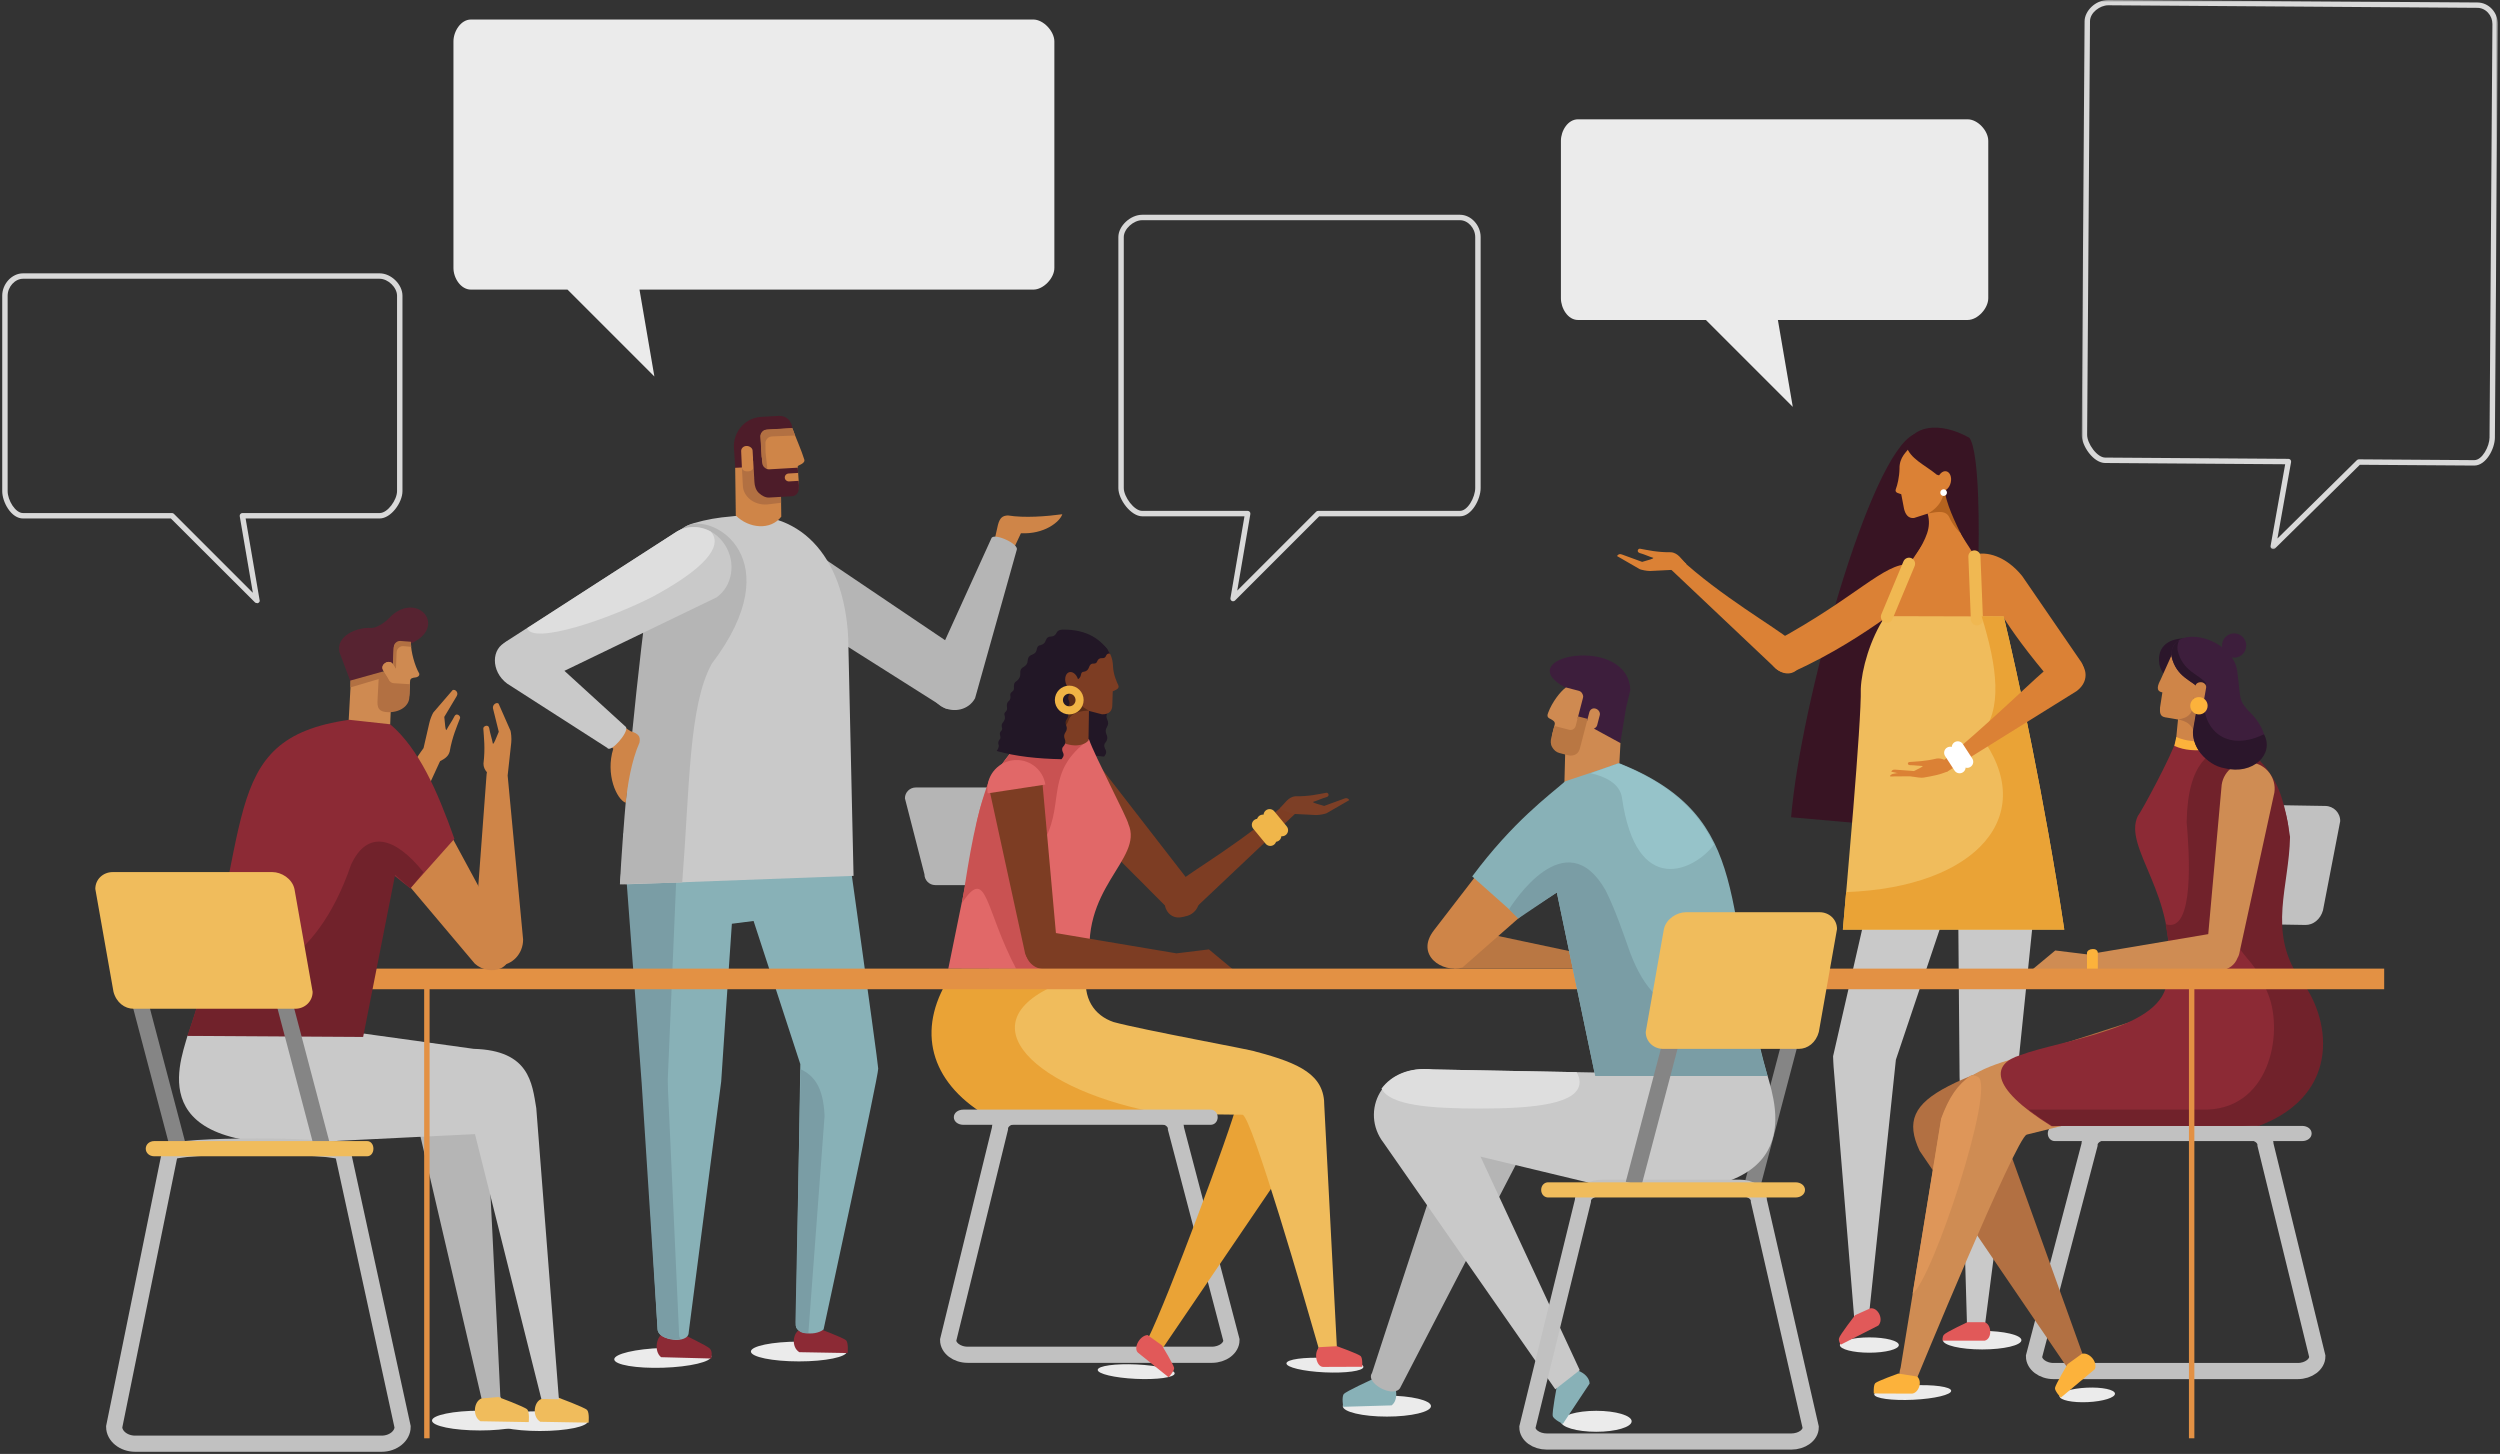 <?xml version="1.0" encoding="UTF-8"?>
<svg width="619px" height="360px" viewBox="0 0 619 360" version="1.1" xmlns="http://www.w3.org/2000/svg" xmlns:xlink="http://www.w3.org/1999/xlink">
    <rect x="0" y="0" width="619" height="360" fill="#333333" stroke="none"/>
    <!-- Generator: sketchtool 64 (101010) - https://sketch.com -->
    <title>E4DBCC4F-4378-4B27-95E0-5EF95D08EB48</title>
    <desc>Created with sketchtool.</desc>
    <defs>
        <polygon id="path-1" points="0.037 8.05701425e-05 103.07 8.05701425e-05 103.07 135.969 0.037 135.969"></polygon>
    </defs>
    <g id="Homepage" stroke="none" stroke-width="1" fill="none" fill-rule="evenodd">
        <g transform="translate(-667, -4209)" id="Group-256">
            <g transform="translate(667.55, 4209)">
                <path d="M481.169,205.739 L477.378,109.877 L473.397,107.511 C462.36,112.583 445.221,174.452 442.926,202.353 L481.169,205.739 Z" id="Fill-1" fill="#381423"></path>
                <path d="M499.952,331.825 C499.952,333.094 495.6,334.124 490.231,334.124 C484.862,334.124 480.511,333.094 480.511,331.825 C480.511,330.555 484.862,329.526 490.231,329.526 C495.6,329.526 499.952,330.555 499.952,331.825" id="Fill-3" fill="#EBEBEB"></path>
                <path d="M469.604,333.033 C469.604,334.08 466.334,334.929 462.3,334.929 C458.267,334.929 454.997,334.08 454.997,333.033 C454.997,331.987 458.267,331.138 462.3,331.138 C466.334,331.138 469.604,331.987 469.604,333.033" id="Fill-5" fill="#EBEBEB"></path>
                <path d="M470.199,122.37 C469.726,122.138 468.516,122.098 468.847,121.129 C469.237,120.164 469.728,118.134 469.769,116.075 C469.674,113.112 471.777,111.683 471.973,111.131 C478.772,110.412 481.945,115.691 484.098,121.872 C483.951,125.606 484.201,129.698 485.854,134.019 C480.922,137.275 474.567,139.613 473.706,137.782 C476.401,133.143 477.698,130.715 476.743,127.17 L473.362,128.255 C471.888,128.428 471.19,127.248 470.898,126.015 L470.199,122.37 Z" id="Fill-7" fill="#DB8135"></path>
                <path d="M484.098,121.872 C484.063,121.792 484.027,121.714 483.991,121.635 C483.117,120.928 481.851,120.663 480.763,120.401 C481.239,125.057 476.743,127.17 476.743,127.17 C478.217,126.962 480.998,126.04 482.019,127.929 C482.834,129.873 484.673,131.952 484.756,131.866 C483.437,127.784 483.959,125.408 484.098,121.872" id="Fill-9" fill="#B5631F"></path>
                <path d="M478.994,117.529 C481.189,118.093 480.732,118.73 480.973,120.974 C481.01,124.27 483.764,129.675 485.094,132.514 C485.543,133.088 488.107,137.888 489.275,139.158 C489.474,132.948 489.695,112.067 487.075,108.397 C479.263,104.044 472.761,105.725 471.443,110.393 C472.348,113.582 475.994,115.069 478.994,117.529" id="Fill-11" fill="#381423"></path>
                <path d="M514.464,163.485 L500.132,142.609 C496.136,137.68 491.264,136.391 488.191,137.365 C487.017,135.391 485.188,132.801 484.756,131.867 L477.351,132.207 C475.729,134.472 473.958,137.042 472.179,139.711 C465.896,139.449 459.022,147.919 439.197,158.678 C435.199,161.78 438.893,167.986 443.477,166.31 C453.296,161.915 461.261,156.538 465.975,153.242 C464.31,152.912 478.789,159.119 495.425,152.734 C497.433,155.94 501.111,161.26 508.462,169.853 C512.503,172.59 517.59,167.465 514.464,163.485" id="Fill-13" fill="#DB8135"></path>
                <path d="M481.361,116.699 C482.271,116.906 482.76,118.151 482.45,119.482 C482.142,120.813 481.155,121.725 480.245,121.519 C479.335,121.313 478.848,120.067 479.156,118.736 C479.464,117.405 480.452,116.493 481.361,116.699" id="Fill-15" fill="#DB8135"></path>
                <path d="M479.869,122.064 C479.92,122.518 480.33,122.844 480.783,122.792 C481.238,122.739 481.563,122.328 481.511,121.874 C481.46,121.419 481.05,121.093 480.597,121.146 C480.143,121.198 479.817,121.609 479.869,122.064" id="Fill-17" fill="#FFFFFF"></path>
                <path d="M481.869,223.716 L461.979,223.716 L453.32,261.535 C453.297,262.088 453.446,263.809 453.454,264.184 L458.587,326.77 C458.753,329.873 462.487,327.664 462.321,324.564 L468.87,262.394 L481.869,223.716 Z" id="Fill-19" fill="#C9C9C9"></path>
                <path d="M503.265,223.716 L484.286,223.716 L484.643,266.71 C484.619,267.263 484.768,268.984 484.776,269.358 L486.474,327.916 C486.64,331.019 491.159,330.678 490.993,327.577 L498.789,267.224 L503.265,223.716 Z" id="Fill-21" fill="#C9C9C9"></path>
                <path d="M464.535,328.198 C465.972,326.61 464.347,323.6 462.523,323.957 L458.772,325.638 C458.772,325.638 454.913,330.613 454.792,331.362 C454.626,331.986 455.07,332.73 455.239,332.93 L464.535,328.198 Z" id="Fill-23" fill="#E15959"></path>
                <path d="M490.886,331.949 C492.886,331.412 492.512,327.652 490.724,327.383 L486.569,327.383 C486.569,327.383 481.216,329.872 480.767,330.484 C480.337,330.965 480.394,331.949 480.454,331.949 L490.886,331.949 Z" id="Fill-25" fill="#E15959"></path>
                <path d="M510.565,230.162 C505.744,198.192 498.933,166.554 495.566,152.636 L466.255,152.557 C462.476,158.189 460.383,165.74 460.18,170.549 C460.408,178.545 456.459,222.026 455.742,230.162 L510.565,230.162 Z" id="Fill-27" fill="#F0BC5C"></path>
                <line x1="472.129" y1="139.582" x2="466.648" y2="152.708" id="Stroke-29" stroke="#F0B852" stroke-width="3" stroke-linecap="round"></line>
                <line x1="488.315" y1="137.775" x2="488.933" y2="153.352" id="Stroke-31" stroke="#F0B852" stroke-width="3" stroke-linecap="round"></line>
                <path d="M495.566,152.636 L490.105,152.621 C493.922,164.956 495.465,175.84 489.747,182.089 C504.544,201.741 489.027,219.69 456.547,220.884 C456.179,225.188 455.888,228.507 455.742,230.162 L510.565,230.162 C505.744,198.192 498.933,166.554 495.566,152.636" id="Fill-33" fill="#EAA336"></path>
                <path d="M479.401,189.29 C490.662,180.574 504.156,166.872 508.289,163.911 C513.668,159.878 518.981,167.186 513.586,171.136 L482.043,190.772 C480.684,191.692 478.047,190.243 479.401,189.29" id="Fill-35" fill="#DB8135"></path>
                <path d="M467.486,192.252 C467.292,192.091 467.673,191.749 468.099,191.617 C469.159,191.334 470.697,191.369 471.936,190.995 C471.936,190.995 473.883,192.069 473.138,192.209 C473.138,192.209 467.455,192.249 467.486,192.252" id="Fill-37" fill="#DB8135"></path>
                <path d="M480.847,188.123 C480.283,187.867 479.678,187.711 478.961,187.82 C476.021,188.515 473.967,188.537 472.252,188.669 C471.775,188.687 471.582,189.422 472.396,189.455 C473.434,189.459 474.488,189.636 475.513,189.665 C475.526,189.877 474.676,190.217 473.356,190.913 L468.708,190.563 C468.234,190.494 467.851,190.702 467.732,191.073 L473.249,192.332 C473.609,192.364 475.027,192.694 475.881,192.508 C477.829,192.174 479.763,191.808 481.523,191.066 C481.988,191.157 482.773,188.977 480.847,188.123" id="Fill-39" fill="#DB8135"></path>
                <line x1="482.317" y1="186.386" x2="484.644" y2="189.967" id="Stroke-41" stroke="#FFFFFF" stroke-width="3" stroke-linecap="round"></line>
                <line x1="484.197" y1="185.043" x2="486.524" y2="188.624" id="Stroke-43" stroke="#FFFFFF" stroke-width="3" stroke-linecap="round"></line>
                <path d="M268.896,216.465 C268.896,217.948 267.693,219.151 266.21,219.151 L231.028,219.151 C229.544,219.151 228.342,217.948 228.342,216.465 L223.508,197.665 C223.508,196.182 224.71,194.98 226.193,194.98 L261.376,194.98 C262.859,194.98 264.061,196.182 264.061,197.665 L268.896,216.465 Z" id="Fill-45" fill="#B5B5B5"></path>
                <path d="M271.242,339.168 C271.177,340.153 275.39,341.155 280.651,341.405 C285.914,341.657 290.232,341.062 290.297,340.077 C290.362,339.093 286.149,338.092 280.887,337.841 C275.625,337.59 271.307,338.184 271.242,339.168" id="Fill-47" fill="#EBEBEB"></path>
                <path d="M234.209,331.816 C234.209,333.772 236.379,335.44 239.054,335.44 L299.518,335.44 C302.194,335.44 304.363,333.772 304.363,331.816 L290.616,279.448 C290.616,277.492 288.447,276.087 285.772,276.087 L251.884,276.087 C249.209,276.087 247.04,277.492 247.04,279.448 L234.209,331.816 Z" id="Stroke-49" stroke="#C1C1C1" stroke-width="4"></path>
                <path d="M305.854,272.867 C304.069,280.071 288.527,321.789 283.68,331.461 C282.771,331.123 285.382,334.809 287.14,334.098 L321.143,284.075 L305.854,272.867 Z" id="Fill-51" fill="#EAA336"></path>
                <path d="M295.454,220.281 C296.877,221.919 296.655,224.441 294.959,225.915 C293.263,227.388 290.735,227.256 289.312,225.618 L260.725,196.954 C258.353,194.225 258.659,190.075 261.407,187.688 C264.156,185.299 268.307,185.575 270.678,188.304 L295.454,220.281 Z" id="Fill-53" fill="#7D3D23"></path>
                <path d="M317.973,337.557 C317.908,338.541 322.121,339.543 327.382,339.794 C332.645,340.045 336.963,339.451 337.028,338.466 C337.093,337.482 332.88,336.48 327.618,336.23 C322.356,335.979 318.037,336.573 317.973,337.557" id="Fill-55" fill="#EBEBEB"></path>
                <path d="M330.479,333.906 L327.344,273.796 C327.42,266.177 321.343,263.275 310.353,260.382 C309.622,259.966 282.53,255.061 275.184,253.063 C270.329,251.423 267.455,247.082 268.504,240.905 L235.535,240.905 C226.684,253.796 229.324,266.679 242.406,275.273 L307.09,276.003 C309.371,276.346 322.76,322.651 325.961,333.83 C325.019,334.084 329.607,335.46 330.479,333.906" id="Fill-57" fill="#F0BC5C"></path>
                <path d="M264.904,184.731 C264.904,177.95 269.048,172.434 274.204,172.278 C274.186,172.488 274.104,172.715 273.919,172.966 C273.564,173.441 273.583,174.017 273.822,174.657 C274.117,175.205 274.103,175.804 273.722,176.457 C273.345,176.985 273.297,177.564 273.62,178.2 C273.902,178.794 273.923,179.415 273.501,180.071 C273.149,180.638 273.146,181.196 273.38,181.75 C273.698,182.409 273.76,183.087 273.207,183.795 C272.777,184.222 272.767,184.752 273.054,185.356 C273.656,186.341 273.171,186.799 272.829,187.337 L265.005,186.544 C264.939,185.953 264.904,185.348 264.904,184.731" id="Fill-59" fill="#221726"></path>
                <path d="M269.701,239.945 C266.171,219.93 282.727,212.877 278.833,204.021 C278.657,202.675 270.421,187.024 269.099,183.095 L253.38,181.9 C245.795,190.837 241.838,195.822 240.502,209.115 L234.246,239.859 L269.701,239.945 Z" id="Fill-61" fill="#E16868"></path>
                <path d="M258.362,240.099 L251.17,240.099 C243.135,224.991 243.958,214.205 237.652,223.538 C239.558,211.405 241.018,201.964 244.456,192.921 L258.391,239.472" id="Fill-63" fill="#C95252"></path>
                <path d="M304.831,240.099 L298.777,235.071 L290.746,236.052 L258.312,230.588 C255.749,230.418 253.531,232.374 253.36,234.956 C253.188,237.538 255.128,239.769 257.692,239.939 L290.665,240.231 C290.849,240.243 291.016,240.194 291.166,240.099 L304.831,240.099 Z" id="Fill-65" fill="#7D3D23"></path>
                <path d="M258.287,207.602 C263.026,198.388 258.2,191.094 269.099,183.095 L252.692,182.536 L246.202,190.951 L258.287,207.602 Z" id="Fill-67" fill="#C95252"></path>
                <path d="M261.195,234.329 C261.511,236.476 259.964,238.48 257.742,238.807 C255.519,239.133 253.461,237.658 253.146,235.512 L244.525,195.957 C243.999,192.38 246.494,189.051 250.096,188.522 C253.699,187.992 257.046,190.462 257.572,194.039 L261.195,234.329 Z" id="Fill-69" fill="#7D3D23"></path>
                <path d="M250.099,188.26 C246.151,188.839 243.418,192.487 243.995,196.407 L244,196.43 L258.28,194.258 C257.682,190.365 254.03,187.682 250.099,188.26" id="Fill-71" fill="#E16868"></path>
                <path d="M246.23,185.931 L259.098,187.527 L274.26,161.824 C272.304,158.378 268.582,155.775 262.501,155.892 C261.781,155.931 261.281,156.168 261.067,156.661 C260.809,157.144 260.489,157.589 259.615,157.607 C259.001,157.618 258.587,157.933 258.382,158.565 C258.206,159.177 257.763,159.565 257.079,159.75 C256.429,159.819 256.271,160.242 256.164,160.706 C256.084,161.407 255.685,161.864 254.997,162.1 C254.07,162.437 253.951,163.006 253.903,163.608 C253.877,164.232 253.574,164.734 252.962,165.095 C252.153,165.502 252.032,166.073 252.072,166.69 C252.118,167.569 251.759,168.211 251.103,168.682 C250.595,168.939 250.46,169.464 250.49,170.108 C250.572,170.627 250.447,171.034 250.03,171.281 C249.741,171.489 249.499,171.747 249.624,172.397 C249.687,172.857 249.582,173.258 249.228,173.572 C248.68,174.013 248.732,174.536 248.767,175.063 C248.856,175.52 248.787,175.929 248.431,176.249 C248.153,176.482 248.032,176.771 248.19,177.155 C248.423,178.021 248.088,178.46 247.762,178.909 C247.506,179.199 247.392,179.563 247.509,180.047 C247.674,180.48 247.557,180.78 247.306,181.018 C246.975,181.307 246.96,181.705 247.086,182.15 C247.189,182.551 247.217,182.924 246.901,183.166 C246.627,183.521 246.539,183.928 246.693,184.399 C246.929,184.882 246.448,185.641 246.23,185.931" id="Fill-73" fill="#221726"></path>
                <path d="M274.967,171.177 C275.399,170.934 276.725,170.605 276.365,169.714 C275.948,168.828 275.19,167.178 275.046,165.248 C274.982,162.464 274.047,161.586 273.835,161.078 C267.418,160.753 263.602,165.516 261.902,171.427 C262.231,174.922 262.655,178.966 260.725,182.861 C264.784,185.528 267.995,184.563 268.96,183.323 L269.075,176.017 L272.304,176.862 C274.222,176.916 274.859,175.865 274.854,174.61 L274.967,171.177 Z" id="Fill-75" fill="#7D3D23"></path>
                <path d="M261.943,171.353 C261.971,171.277 262.002,171.201 262.03,171.125 C262.814,170.417 263.989,170.103 264.996,169.802 C264.789,174.195 269.117,175.944 269.117,175.944 C267.604,175.959 264.794,176.312 264.11,178.147 C263.528,180.061 261.139,182.256 261.052,182.168 C262.651,178.467 262.255,174.664 261.943,171.353" id="Fill-77" fill="#592B17"></path>
                <path d="M274.26,161.824 C273.73,161.742 273.468,162.012 273.294,162.386 C273.165,162.783 272.862,162.983 272.353,162.959 C271.692,162.909 271.313,163.231 271.104,163.77 C270.996,164.061 270.803,164.284 270.339,164.303 C269.516,164.251 269.252,164.72 269.08,165.26 C268.861,165.79 268.54,166.214 267.85,166.316 C267.409,166.312 267.171,166.563 267.105,167.03 C266.967,167.906 266.381,168.222 265.756,168.498 C265.4,168.916 265.054,169.35 264.709,169.803 C264.583,170.386 264.47,171.034 264.364,171.738 C263.974,172.257 263.767,172.833 264.124,173.512 C264.302,173.902 264.388,174.321 263.968,174.833 C263.619,175.252 263.609,175.781 263.797,176.381 C264.043,176.901 264.001,177.45 263.619,178.032 C263.248,178.497 263.176,179.027 263.443,179.628 C263.674,180.188 263.663,180.76 263.244,181.341 C262.894,181.844 262.864,182.357 263.052,182.878 C263.313,183.5 263.338,184.126 262.796,184.748 C262.379,185.119 262.345,185.606 262.58,186.176 C263.087,187.112 262.618,187.507 262.279,187.984 C256.36,187.864 250.898,187.291 246.23,185.931 C261.286,175.847 259.578,163.816 269.675,158.326 C271.785,158.814 273.377,159.906 274.26,161.824" id="Fill-79" fill="#221726"></path>
                <path d="M264.202,166.432 C263.358,166.672 262.965,167.866 263.323,169.099 C263.681,170.332 264.655,171.137 265.497,170.896 C266.341,170.656 266.734,169.462 266.376,168.229 C266.019,166.997 265.045,166.192 264.202,166.432" id="Fill-81" fill="#7D3D23"></path>
                <path d="M261.629,173.325 C261.629,174.741 262.776,175.889 264.193,175.889 C265.609,175.889 266.757,174.741 266.757,173.325 C266.757,171.909 265.609,170.76 264.193,170.76 C262.776,170.76 261.629,171.909 261.629,173.325 Z" id="Stroke-83" stroke="#F0B445" stroke-width="2"></path>
                <path d="M288.799,341.01 L281.231,334.936 C279.997,333.873 281.543,330.731 283.581,330.548 L287.14,333.112 C287.14,333.112 290.097,337.982 290.167,338.722 C290.236,339.463 288.799,341.01 288.799,341.01" id="Fill-85" fill="#E15959"></path>
                <path d="M262.808,243.104 C258.445,242.125 254.312,241.391 250.473,240.905 L235.82,240.905 C235.604,240.905 235.392,240.979 235.18,241.024 C226.435,253.873 229.099,266.702 242.137,275.268 L287.513,275.786 C256.154,270.381 236.929,252.92 262.808,243.104" id="Fill-87" fill="#EAA336"></path>
                <path d="M300.947,276.624 C300.947,277.723 300.168,278.504 299.206,278.504 L237.983,278.504 C236.678,278.504 235.619,277.723 235.619,276.624 C235.619,275.525 236.678,274.744 237.983,274.744 L299.206,274.744 C300.168,274.744 300.947,275.525 300.947,276.624" id="Fill-89" fill="#C1C1C1"></path>
                <path d="M336.737,338.413 L327.032,338.45 C325.405,338.4 324.63,334.984 326.1,333.56 L330.479,333.316 C330.479,333.316 335.841,335.242 336.361,335.774 C336.882,336.307 336.737,338.413 336.737,338.413" id="Fill-91" fill="#E15959"></path>
                <path d="M175.57,335.825 C175.612,337.177 170.267,338.441 163.631,338.65 C156.994,338.859 151.58,337.933 151.538,336.581 C151.495,335.231 156.84,333.967 163.477,333.758 C170.113,333.549 175.527,334.474 175.57,335.825" id="Fill-93" fill="#EBEBEB"></path>
                <path d="M209.155,334.634 C209.155,335.987 203.831,337.083 197.264,337.083 C190.696,337.083 185.372,335.987 185.372,334.634 C185.372,333.283 190.696,332.188 197.264,332.188 C203.831,332.188 209.155,333.283 209.155,334.634" id="Fill-95" fill="#EBEBEB"></path>
                <path d="M249.884,137.026 L252.233,132.028 C257.994,132.329 261.844,129.238 262.479,127.326 C258.539,127.86 253.105,128.29 249.003,127.623 C247.674,127.691 247.029,128.193 246.551,129.914 L244.93,137.114 L249.884,137.026 Z" id="Fill-97" fill="#CF8548"></path>
                <path d="M209.325,335.013 L197.365,334.8 C195.296,333.534 195.72,329.887 197.63,329.156 L201.78,328.796 C201.78,328.796 208.324,331.226 208.948,331.872 C209.573,332.517 209.325,335.013 209.325,335.013" id="Fill-99" fill="#8C2A35"></path>
                <path d="M175.562,336.37 L163.141,336.041 C161.235,334.542 161.98,330.537 163.964,330.036 L168.125,330.165 C168.125,330.165 174.69,333.237 175.232,333.953 C175.934,334.706 175.57,335.85 175.562,336.37" id="Fill-101" fill="#8C2A35"></path>
                <path d="M162.258,329.032 L158.693,268.372 C158.634,265.892 159.996,274.402 154.352,208.131 C154.201,200.331 203.812,180.925 206.384,188.291 C206.384,188.291 217.004,263.998 216.896,264.593 C217.02,266.076 203.365,329.174 203.365,329.174 C201.092,331.021 195.813,330.162 196.561,327.741 L197.607,263.48 L186.035,228.031 L180.66,228.721 C180.66,228.721 178.007,267.394 178.017,267.805 L169.973,329.89 C169.996,332.898 162.282,332.042 162.258,329.032" id="Fill-103" fill="#88B1B7"></path>
                <path d="M162.258,329.032 L158.332,268.265 C158.321,267.78 153.706,206.379 153.706,206.379 C154.531,206.516 163.281,204.814 167.44,204.697 L164.789,267.295 C164.798,267.7 164.834,269.429 164.846,269.914 L167.604,330.574 C167.607,330.917 167.729,331.226 167.936,331.506 C165.308,331.947 162.274,331.01 162.258,329.032" id="Fill-105" fill="#7A9DA5"></path>
                <path d="M203.614,276.317 C203.305,268.922 200.869,266.291 197.683,264.725 L196.402,327.426 C196.315,329.128 197.761,330.414 199.605,330.069 L203.614,276.317 Z" id="Fill-107" fill="#7A9DA5"></path>
                <path d="M241.207,171.149 C240.034,174.516 235.963,176.136 233.433,175.35 L200.228,154.338 C192.28,152.885 186.453,133.492 198.658,135.038 L237.742,161.409 C240.271,162.194 242.376,167.782 241.207,171.149" id="Fill-109" fill="#B5B5B5"></path>
                <path d="M210.789,216.864 L154.551,218.958 C154.017,218.95 153.483,218.942 152.943,218.929 C155.664,191.444 160.553,144.534 160.793,142.547 C162.001,135.761 167.378,130.492 171.368,129.495 C174.316,128.636 177.34,128.118 180.426,127.878 C197.14,125.594 208.435,137.211 209.468,157.969 L210.789,216.864 Z" id="Fill-111" fill="#C9C9C9"></path>
                <path d="M160.733,142.129 C161.713,135.687 165.369,132.678 169.354,130.258 C176.033,126.77 195.359,138.415 175.689,164.337 C169.954,174.726 170.236,194.856 168.366,218.496 C168.366,218.496 153.484,218.943 152.943,218.93 C154.322,191.791 159.868,144.442 160.733,142.129" id="Fill-113" fill="#B5B5B5"></path>
                <path d="M181.534,116.441 L181.166,110.862 C181.057,108.992 181.691,107.12 183.002,105.612 C184.313,104.104 186.144,103.324 187.971,103.218 L192.222,102.97 C193.049,102.922 193.889,103.147 194.555,103.741 C195.223,104.334 195.578,105.218 195.625,106.046 C195.625,106.046 187.614,116.707 181.534,116.441" id="Fill-115" fill="#4D1C29"></path>
                <path d="M198.508,113.545 C197.995,111.766 196.485,108.398 195.653,106.046 L189.493,106.405 C189.042,106.43 188.574,106.563 188.248,106.926 C187.926,107.29 187.75,107.685 187.777,108.136 L188.118,114.003 L185.935,114.037 L185.792,111.557 C185.751,110.865 184.934,110.382 184.24,110.423 L184.21,110.424 C183.516,110.465 182.924,111.029 182.963,111.723 L183.142,115.749 L181.482,115.832 L181.635,127.645 C184.855,130.843 190.213,131.397 192.895,127.929 L192.82,122.294 L195.77,122.134 C196.192,122.109 196.605,121.887 196.911,121.546 C197.215,121.206 197.231,119.599 197.21,119.176 C197.111,117.976 197.039,116.761 196.964,115.534 C196.886,115.102 199.148,114.873 198.508,113.545" id="Fill-117" fill="#CF8548"></path>
                <path d="M188.203,106.87 C188.528,106.507 188.997,106.374 189.448,106.349 L195.608,105.99 C195.699,106.25 196.21,107.549 196.316,107.832 L190.691,108.055 C190.241,108.08 189.772,108.213 189.447,108.577 C189.125,108.94 188.948,109.335 188.976,109.786 L189.002,112.007 L189.443,116.052 C188.936,116.203 187.939,115.362 188.098,114.399 L187.903,111.025 L187.732,108.08 C187.705,107.629 187.881,107.234 188.203,106.87" id="Fill-119" fill="#B27042"></path>
                <path d="M124.1,167.183 C122.158,164.194 122.438,160.469 124.729,158.863 L166.468,131.98 C170.477,129.168 176.048,130.46 178.911,134.864 C181.774,139.268 180.846,145.118 176.839,147.929 L131.766,169.686 C129.476,171.292 126.044,170.172 124.1,167.183" id="Fill-121" fill="#C9C9C9"></path>
                <path d="M183.145,115.716 L183.226,116.064 C183.422,116.554 183.962,116.742 184.586,116.706 L184.774,116.695 C185.53,116.652 186.059,116.181 186.014,115.424 L186.163,118.197 L192.837,122.99 L192.855,124.49 C192.595,124.504 189.453,124.9 189.453,124.9 C186.034,125.164 183.527,122.847 183.39,120.397 L183.145,115.716 Z" id="Fill-123" fill="#B27042"></path>
                <path d="M197.202,119.057 L194.844,119.196 C194.278,119.227 193.797,118.84 193.763,118.275 C193.73,117.709 194.165,117.269 194.73,117.236 L197.071,117.1 L196.983,115.794 L195.772,115.865 L193.59,115.993 L189.843,116.211 C189.427,116.235 189.012,115.986 188.676,115.689 C188.342,115.391 188.169,114.87 188.143,114.455 L188.037,113.282 L185.898,113.445 L186.246,119.366 C186.301,120.305 186.608,121.409 187.365,122.084 C188.125,122.76 188.978,123.249 189.917,123.194 L195.703,122.856 C197.364,122.542 197.277,120.903 197.272,120.115 L197.202,119.057 Z" id="Fill-125" fill="#4D1C29"></path>
                <path d="M166.468,131.98 C166.468,131.98 129.965,155.521 129.98,155.548 C131.443,159.692 150.272,153.283 161.154,147.688 C171.436,142.132 178.192,136.466 175.981,132.373 C175.826,132.086 175.629,131.828 175.398,131.593 C172.584,130.06 169.172,130.083 166.468,131.98" id="Fill-127" fill="#DEDEDE"></path>
                <path d="M251.205,136.108 L240.874,172.892 C239.311,175.766 235.609,176.645 232.6,174.958 C229.603,173.076 228.45,169.098 230.021,166.072 L244.931,133.264 C245.474,131.838 251.743,134.613 251.205,136.108" id="Fill-129" fill="#B5B5B5"></path>
                <path d="M147.32,181.561 L151.3,185.379 C149.307,191.725 152.148,197.971 154.388,198.777 C154.816,194.395 155.793,188.37 157.784,183.876 C158.069,182.404 157.615,181.664 155.573,181.042 L148.709,176.601 L147.32,181.561 Z" id="Fill-131" fill="#CF8548"></path>
                <path d="M149.817,185.176 L125.023,169.264 C120.948,166.238 121.035,160.483 124.901,158.913 C127.915,157.272 131.853,158.241 133.699,161.079 L154.454,180.023 C155.158,181.365 150.574,186.56 149.817,185.176" id="Fill-133" fill="#C9C9C9"></path>
                <path d="M190.106,115.646 C190.106,115.646 190.107,115.643 190.11,115.633 L190.105,115.611 C190.105,115.624 190.106,115.636 190.106,115.646" id="Fill-135" fill="#CF7C37"></path>
                <path d="M318.086,198.569 C308.215,207.804 293.775,216.132 290.938,218.676 C284.552,222.668 289.201,230.083 294.227,225.967 L319.786,201.802 C321.132,200.914 319.499,197.667 318.086,198.569" id="Fill-137" fill="#7D3D23"></path>
                <path d="M316.363,200.081 C317.569,198.975 318.372,197.315 320.18,197.163 C323.628,197.204 325.89,196.629 327.816,196.295 C328.345,196.179 328.79,197.082 327.906,197.366 C326.766,197.675 325.665,198.217 324.549,198.556 C324.601,198.837 325.643,199.03 327.312,199.55 L332.307,197.724 C332.806,197.494 333.292,197.653 333.541,198.104 L327.879,201.371 C327.493,201.518 326.338,201.797 325.342,201.807 L320.055,201.54 C319.691,201.622 317.145,200.768 316.363,200.081" id="Fill-139" fill="#7D3F26"></path>
                <line x1="316.88" y1="205.561" x2="313.803" y2="201.832" id="Stroke-141" stroke="#F0B64A" stroke-width="3" stroke-linecap="round"></line>
                <line x1="315.223" y1="206.929" x2="312.146" y2="203.2" id="Stroke-143" stroke="#F0B64A" stroke-width="3" stroke-linecap="round"></line>
                <line x1="313.98" y1="207.954" x2="310.903" y2="204.226" id="Stroke-145" stroke="#F0B64A" stroke-width="3" stroke-linecap="round"></line>
                <path d="M415.279,138.142 C425.15,147.376 439.59,155.704 442.427,158.249 C448.813,162.24 444.163,169.656 439.137,165.54 L413.579,141.374 C412.233,140.487 413.866,137.24 415.279,138.142" id="Fill-147" fill="#DB8135"></path>
                <path d="M417.002,139.654 C415.795,138.547 414.993,136.887 413.185,136.736 C409.737,136.776 407.475,136.202 405.549,135.867 C405.02,135.751 404.575,136.655 405.458,136.938 C406.599,137.248 407.7,137.789 408.816,138.128 C408.764,138.409 407.722,138.603 406.053,139.122 L401.058,137.296 C400.558,137.067 400.073,137.226 399.824,137.676 L405.485,140.943 C405.872,141.091 407.027,141.37 408.022,141.379 L413.31,141.112 C413.674,141.195 416.22,140.34 417.002,139.654" id="Fill-149" fill="#DB8135"></path>
                <path d="M116.054,4.834 L255.306,4.834 C257.807,4.834 260.51,7.755 260.51,10.256 L260.51,66.362 C260.51,68.864 257.807,71.707 255.306,71.707 L157.788,71.707 L161.475,93.221 L139.963,71.707 L116.054,71.707 C113.55,71.707 111.724,68.864 111.724,66.362 L111.724,10.256 C111.724,7.755 113.55,4.834 116.054,4.834" id="Fill-151" fill="#EBEBEB"></path>
                <path d="M390.159,29.542 L486.632,29.542 C489.134,29.542 491.746,32.37 491.746,34.871 L491.746,73.837 C491.746,76.34 489.134,79.227 486.632,79.227 L439.655,79.227 L443.343,100.741 L421.831,79.227 L390.159,79.227 C387.655,79.227 385.931,76.34 385.931,73.837 L385.931,34.871 C385.931,32.37 387.655,29.542 390.159,29.542" id="Fill-153" fill="#EBEBEB"></path>
                <path d="M282.259,54.519 C280.085,54.519 277.699,56.702 277.699,58.69 L277.699,120.851 C277.699,122.996 280.246,126.495 282.259,126.495 L308.376,126.495 C308.574,126.495 308.762,126.582 308.889,126.734 C309.017,126.885 309.071,127.085 309.038,127.28 L305.788,146.239 L325.335,126.692 C325.46,126.566 325.631,126.495 325.809,126.495 L360.942,126.495 C361.803,126.495 362.741,125.793 363.515,124.568 C364.244,123.415 364.714,121.957 364.714,120.851 L364.714,58.69 C364.714,56.507 362.916,54.519 360.942,54.519 L282.259,54.519 Z M304.769,148.879 C304.664,148.879 304.558,148.854 304.46,148.804 C304.201,148.669 304.058,148.382 304.108,148.094 L307.58,127.838 L282.259,127.838 C279.465,127.838 276.356,123.674 276.356,120.851 L276.356,58.69 C276.356,55.959 279.335,53.176 282.259,53.176 L360.942,53.176 C363.667,53.176 366.057,55.753 366.057,58.69 L366.057,120.851 C366.057,123.6 363.861,127.838 360.942,127.838 L326.087,127.838 L305.244,148.682 C305.115,148.811 304.943,148.879 304.769,148.879 L304.769,148.879 Z" id="Fill-155" fill="#D9D9D9"></path>
                <g id="Group-159" transform="translate(514.843, 0)">
                    <mask id="mask-2" fill="white">
                        <use xlink:href="#path-1"></use>
                    </mask>
                    <g id="Clip-158"></g>
                    <path d="M6.606,1.306 C4.573,1.306 2.106,3.12 2.091,5.238 L1.38,107.658 C1.373,108.686 1.96,110.12 2.875,111.313 C3.824,112.549 4.928,113.29 5.829,113.296 L51.224,113.612 C51.421,113.613 51.609,113.701 51.735,113.853 C51.862,114.006 51.915,114.206 51.88,114.401 L48.498,133.337 L68.179,113.925 C68.306,113.801 68.478,113.739 68.656,113.732 L97.24,113.931 C99.236,113.931 101.002,110.453 101.016,108.35 L101.727,5.929 C101.734,4.917 101.338,3.903 100.641,3.146 C99.932,2.375 99,1.948 98.017,1.941 L6.606,1.306 Z M47.465,135.969 C47.359,135.969 47.251,135.944 47.153,135.892 C46.894,135.756 46.753,135.468 46.804,135.18 L50.418,114.949 L5.819,114.639 C4.488,114.63 3.027,113.716 1.81,112.131 C0.708,110.694 0.028,108.977 0.037,107.649 L0.748,5.247 C0.765,2.812 3.317,8.05701425e-05 6.582,8.05701425e-05 L6.615,8.05701425e-05 L98.026,0.616 C99.386,0.626 100.665,1.198 101.629,2.245 C102.554,3.25 103.079,4.595 103.07,5.943 L102.344,108.362 C102.325,111.081 100.175,115.274 97.221,115.274 L97.221,115.274 L68.909,115.077 L47.929,135.776 C47.801,135.903 47.638,135.969 47.465,135.969 L47.465,135.969 Z" id="Fill-157" fill="#D9D9D9" mask="url(#mask-2)"></path>
                </g>
                <path d="M5.14,69.022 C3.153,69.022 1.343,71.022 1.343,73.218 L1.343,121.606 C1.343,123.875 3.256,127.032 5.14,127.032 L42.036,127.032 C42.214,127.032 42.385,127.103 42.51,127.229 L62.057,146.776 L58.807,127.817 C58.774,127.622 58.828,127.422 58.955,127.271 C59.083,127.12 59.271,127.032 59.469,127.032 L93.452,127.032 C95.449,127.032 97.758,123.748 97.758,121.606 L97.758,73.218 C97.758,71.179 95.545,69.022 93.452,69.022 L5.14,69.022 Z M63.076,149.323 C62.902,149.323 62.73,149.302 62.601,149.173 L41.758,128.375 L5.14,128.375 C3.79,128.375 2.472,127.512 1.429,125.944 C0.547,124.62 5.37134284e-05,122.958 5.37134284e-05,121.606 L5.37134284e-05,73.218 C5.37134284e-05,70.267 2.402,67.679 5.14,67.679 L93.452,67.679 C96.303,67.679 99.101,70.423 99.101,73.218 L99.101,121.606 C99.101,124.437 96.255,128.375 93.452,128.375 L60.265,128.375 L63.723,148.548 C63.743,148.61 63.769,148.676 63.769,148.745 C63.769,149.115 63.382,149.37 63.113,149.37 L63.113,149.323 L63.076,149.323 Z" id="Fill-160" fill="#D9D9D9"></path>
                <path d="M482.564,344.345 C482.63,345.329 478.417,346.331 473.155,346.582 C467.893,346.833 463.574,346.239 463.509,345.254 C463.445,344.27 467.657,343.268 472.919,343.018 C478.181,342.767 482.5,343.361 482.564,344.345" id="Fill-162" fill="#EBEBEB"></path>
                <path d="M523.118,345.061 C523.179,346.049 520.154,346.992 516.361,347.166 C512.567,347.34 509.442,346.68 509.38,345.692 C509.319,344.704 512.344,343.762 516.138,343.588 C519.932,343.413 523.057,344.073 523.118,345.061" id="Fill-164" fill="#EBEBEB"></path>
                <path d="M573.222,335.845 C573.222,337.801 571.052,339.469 568.377,339.469 L507.913,339.469 C505.238,339.469 503.068,337.801 503.068,335.845 L516.815,283.476 C516.815,281.52 518.984,280.116 521.66,280.116 L555.547,280.116 C558.222,280.116 560.392,281.52 560.392,283.476 L573.222,335.845 Z" id="Stroke-166" stroke="#C1C1C1" stroke-width="4"></path>
                <path d="M537.526,224.796 C537.491,226.859 539.137,228.498 541.2,228.532 L570.249,229.018 C572.171,229.05 573.967,227.685 574.618,225.416 L578.885,203.325 C578.92,201.262 577.275,199.589 575.213,199.554 L546.586,199.076 C544.665,199.044 542.332,200.494 541.793,202.705 L537.526,224.796 Z" id="Fill-168" fill="#C1C1C1"></path>
                <path d="M506.484,280.653 C506.484,281.751 507.263,282.533 508.225,282.533 L569.448,282.533 C570.753,282.533 571.812,281.751 571.812,280.653 C571.812,279.554 570.753,278.773 569.448,278.773 L508.225,278.773 C507.263,278.773 506.484,279.554 506.484,280.653" id="Fill-170" fill="#C1C1C1"></path>
                <path d="M540.274,267.418 L497.322,282.147 C497.299,282.694 496.987,284.392 496.945,284.76 L515.793,337.196 C516.526,340.195 512.349,340.432 510.5,337.448 L474.749,284.955 C467.992,270.491 482.029,267.624 530.492,251.903 C537.731,248.76 547.515,264.275 540.274,267.418" id="Fill-172" fill="#B27042"></path>
                <path d="M550.787,268.67 L501.296,280.921 C498.702,281.352 473.531,342.586 473.531,342.586 C471.707,345.247 468.756,342.611 470.052,338.59 L480.087,277.196 C486.264,260.477 493.928,265.24 539.767,249.971 C547.005,246.828 558.027,265.526 550.787,268.67" id="Fill-174" fill="#CF8C53"></path>
                <path d="M463.401,345.026 L472.803,345.063 C474.38,345.014 475.585,342.219 474.161,340.839 L469.463,340.089 C469.463,340.089 464.269,341.955 463.765,342.47 C463.261,342.986 463.401,345.026 463.401,345.026" id="Fill-176" fill="#FCB23B"></path>
                <path d="M509.716,346.052 L518.157,338.988 C518.851,337.022 516.587,334.711 514.916,335.207 L511.377,337.766 C511.377,337.766 508.327,342.894 508.261,343.671 C508.195,344.447 509.716,346.052 509.716,346.052" id="Fill-178" fill="#FCB23B"></path>
                <path d="M568.616,241.979 C560.9,233.498 563.883,221.931 566.11,208.945 C566.982,200.91 561.911,191.493 554.052,181.9 L538.332,183.095 C537.131,187.192 529.444,201.356 528.784,202.029 C524.944,209.898 538.875,221.871 536.064,241.173 L536.016,242.515 C535.65,254.801 509.978,257.381 499.688,261.253 C492.931,263.312 491.36,268.85 507.416,278.852 C509.761,278.769 512.293,278.773 514.929,278.773 L554.82,278.773 C571.919,277.913 568.974,252.544 568.616,241.979" id="Fill-180" fill="#8C2A35"></path>
                <path d="M568.616,241.979 C560.984,230.283 566.246,219.568 566.465,207.191 C565.908,203.486 564.793,196.074 561.69,191.854 C559.357,187.779 552.802,182.445 550.87,184.812 C547.184,186.06 541.126,188.055 540.865,203.574 C541.484,210.671 542.959,231.3 535.65,228.819 C535.917,230.425 536.39,232.901 536.523,234.191 C536.782,236.706 552.299,230.463 552.86,232.937 C555.933,238.591 557.433,237.301 561.097,246.276 C564.948,256.099 561.293,275.259 544.581,274.744 L501.776,274.744 C503.452,276.087 505.411,277.409 507.674,278.819 C510.019,278.736 512.551,278.773 515.187,278.773 L558.751,278.773 C579.613,270.876 576.57,251.545 568.616,241.979" id="Fill-182" fill="#71222B"></path>
                <path d="M480.087,276.938 L473.007,320.311 C477.973,316.714 493.664,269.153 489.204,266.634 C488.704,266.352 488.127,266.23 487.487,266.255 C484.116,268.555 482.028,271.686 480.087,276.938" id="Fill-184" fill="#DE9659"></path>
                <path d="M502.28,240.368 L508.334,235.339 L516.365,236.32 L546.213,231.292 L549.539,194.308 C550.065,190.731 553.412,188.26 557.015,188.79 C560.617,189.319 563.112,192.649 562.586,196.226 L553.965,235.781 C553.89,236.295 553.712,236.769 553.458,237.19 C552.834,238.853 551.296,240.083 549.419,240.208 L516.446,240.5 C516.262,240.512 516.095,240.462 515.945,240.368 L502.28,240.368 Z" id="Fill-186" fill="#CF8C53"></path>
                <path d="M518.872,240.23 C518.872,240.751 518.43,241.173 517.811,241.173 L517.501,241.173 C516.882,241.173 516.186,240.751 516.186,240.23 L516.186,235.94 C516.186,235.419 516.882,234.996 517.501,234.996 L517.811,234.996 C518.43,234.996 518.872,235.419 518.872,235.94 L518.872,240.23 Z" id="Fill-188" fill="#FCB23B"></path>
                <path d="M534.016,163.599 C534.066,164.881 534.478,165.886 535.084,166.728 C537.447,170.011 549.827,171.104 549.985,165.452 C549.371,157.053 533.587,154.996 534.016,163.599" id="Fill-190" fill="#2B162B"></path>
                <path d="M534.426,168.266 L537.174,162.134 C544.601,164.977 546.506,177.756 544.429,185.503 C542.155,185.502 540.336,185.124 538.138,184.145 L538.725,178.152 C538.204,178.032 536.105,177.721 535.548,177.61 C534.185,177.359 534.232,176.381 534.27,175.217 L534.856,171.431 C533.109,171.129 533.721,169.62 534.426,168.266" id="Fill-192" fill="#CF8548"></path>
                <path d="M546.526,183.49 L546.205,185.648 C543.01,185.864 540.567,185.907 537.817,184.683 L538.295,182.489 C540.981,183.635 543.432,183.661 546.526,183.49" id="Fill-194" fill="#FCB23B"></path>
                <path d="M538.725,178.152 C541.296,177.676 542.708,176.888 542.59,172.542 C544.279,173.089 545.27,174.369 545.106,176.87 C545.404,177.602 544.857,182.684 542.984,182.826 C542.671,181.829 542.913,178.856 538.725,178.152" id="Fill-196" fill="#B27042"></path>
                <path d="M553.458,166.793 C554.336,173.489 553.727,173.103 556.065,175.911 C563.113,182.325 561.83,191.618 550.508,189.928 L550.364,189.905 C548.082,189.541 545.875,188.393 544.383,186.553 C542.892,184.714 542.298,182.524 542.624,180.478 L544.179,170.738 C542.541,168.532 538.307,167.87 537.108,162.453 C536.605,153.996 552.859,157.559 553.458,166.793" id="Fill-198" fill="#3D1E3C"></path>
                <path d="M545.668,169.172 C544.03,166.964 539.796,166.303 538.597,160.885 C538.539,159.916 538.704,159.106 539.038,158.443 C537.769,159.193 536.992,160.503 537.108,162.453 C538.307,167.87 542.54,168.532 544.179,170.738 L542.497,180.433 C542.171,182.479 542.892,184.714 544.383,186.553 C545.875,188.393 547.978,189.855 550.26,190.218 C557.329,192.005 562.679,186.656 560.01,181.811 C549.625,186.856 543.018,179.314 545.668,169.172" id="Fill-200" fill="#2B162B"></path>
                <path d="M542.585,172.51 C542.486,173.143 543.005,173.494 543.68,173.763 L543.681,173.763 C544.587,174.031 545.205,173.303 545.223,172.924 L545.691,170.254 C545.791,169.621 545.264,169.047 544.584,168.922 L544.588,168.934 C543.793,168.836 543.15,169.201 543.05,169.833 L542.585,172.51 Z" id="Fill-202" fill="#CF8548"></path>
                <path d="M555.493,160.698 C555.013,162.286 553.337,163.185 551.748,162.704 C550.16,162.224 549.262,160.547 549.742,158.959 C550.222,157.372 551.899,156.473 553.487,156.953 C555.075,157.434 555.973,159.11 555.493,160.698" id="Fill-204" fill="#3D1E3C"></path>
                <path d="M546.057,174.748 C546.057,175.935 545.095,176.897 543.909,176.897 C542.722,176.897 541.76,175.935 541.76,174.748 C541.76,173.561 542.722,172.6 543.909,172.6 C545.095,172.6 546.057,173.561 546.057,174.748" id="Fill-206" fill="#FCB23B"></path>
                <polygon id="Fill-208" fill="#E39144" points="39.479 244.933 589.773 244.933 589.773 239.83 39.479 239.83"></polygon>
                <line x1="442.912" y1="257.165" x2="433.429" y2="293.12" id="Stroke-210" stroke="#858585" stroke-width="4"></line>
                <path d="M353.763,348.152 C353.763,349.587 348.873,350.749 342.841,350.749 C336.809,350.749 331.919,349.587 331.919,348.152 C331.919,346.719 336.809,345.556 342.841,345.556 C348.873,345.556 353.763,346.719 353.763,348.152" id="Fill-211" fill="#EBEBEB"></path>
                <path d="M403.448,351.912 C403.448,353.347 399.52,354.509 394.675,354.509 C389.829,354.509 385.901,353.347 385.901,351.912 C385.901,350.479 389.829,349.316 394.675,349.316 C399.52,349.316 403.448,350.479 403.448,351.912" id="Fill-212" fill="#EBEBEB"></path>
                <path d="M390.198,239.83 L359.671,239.83 C358.188,239.83 362.962,230.178 362.962,230.178 L389.482,235.802 C390.965,235.802 391.681,239.83 390.198,239.83" id="Fill-213" fill="#B97743"></path>
                <path d="M369.917,210.308 L354.535,230.281 C349.684,236.487 356.655,241.039 361.546,239.552 L377.301,225.715 L369.917,210.308 Z" id="Fill-214" fill="#CF8548"></path>
                <path d="M332.029,348.325 L344.005,347.973 C345.977,346.561 345.227,342.227 343.27,341.637 L339.104,341.578 C339.104,341.578 332.753,344.475 332.177,345.165 C331.602,345.853 332.029,348.325 332.029,348.325" id="Fill-215" fill="#88B1B7"></path>
                <path d="M386.408,352.557 L393.033,342.574 C393.017,340.148 389.045,338.259 387.433,339.517 L384.981,342.885 C384.981,342.885 383.682,349.743 383.912,350.612 C384.142,351.479 386.408,352.557 386.408,352.557" id="Fill-216" fill="#88B1B7"></path>
                <path d="M363.087,269.6 L378.811,280.576 L346.081,343.732 C344.36,346.203 337.433,342.448 339.153,339.976 C339.153,339.976 361.296,271.967 362.177,270.769 C362.195,270.724 362.514,270.315 363.087,269.6" id="Fill-217" fill="#B5B5B5"></path>
                <path d="M403.115,170.843 L402.066,175.242 L400.612,184.089 C392.175,184.139 386.243,178.461 387.081,170.291 C372.695,162.494 402.566,156.863 403.115,170.843" id="Fill-218" fill="#3D1E3C"></path>
                <path d="M382.777,176.465 C383.737,173.89 385.756,171.232 387.173,170.213 L389.94,170.933 C390.387,171.05 390.875,171.15 391.128,171.58 C391.379,172.01 391.52,172.315 391.403,172.761 L390.073,177.868 L392.41,178.484 L392.957,176.386 C393.136,175.699 393.746,175.254 394.433,175.434 L394.5,175.451 C395.187,175.63 395.735,176.375 395.556,177.063 L394.9,179.583 C394.798,179.975 394.446,180.256 394.103,180.41 L400.677,183.99 L400.404,188.982 C400.348,189.017 386.797,193.906 386.797,193.906 L386.987,186.529 C383.758,186.056 383.514,183.408 383.794,181.717 L384.396,179.366 C384.558,178.68 383.968,178.343 383.328,178 C382.453,177.65 382.526,177.091 382.777,176.465" id="Fill-219" fill="#CF8A51"></path>
                <path d="M393.971,175.705 C393.971,175.705 393.972,175.7 393.974,175.692 L393.984,175.674 C393.98,175.686 393.975,175.694 393.971,175.705" id="Fill-220" fill="#CF8A51"></path>
                <path d="M387.959,180.686 C388.285,180.771 388.648,180.748 388.962,180.564 C389.276,180.38 389.491,180.104 389.576,179.778 L390.199,177.384 L392.539,177.993 L390.641,185.281 C390.494,185.843 390.197,186.436 389.656,186.754 C389.115,187.072 388.349,187.17 387.786,187.024 L385.524,186.435 C384.761,186.236 384.18,185.705 383.75,184.972 C383.319,184.239 383.368,183.369 383.566,182.607 L384.314,179.737 L387.959,180.686 Z" id="Fill-221" fill="#B97743"></path>
                <path d="M375.338,227.118 L363.968,217.002 C374.121,203.352 383.072,196.897 386.976,193.458 L400.404,188.982 C434.344,202.574 425.537,225.423 437.099,266.419 L394.425,266.419 L384.922,220.975 L375.338,227.118 Z" id="Fill-222" fill="#88B1B7"></path>
                <path d="M395.479,265.573 L354.417,264.798 C341.458,263.42 336.105,275.328 342.036,282.974 L384.538,343.988 L390.596,339.247 L366.027,286.382 L398.903,294.285 C447.718,298.991 439.245,273.974 437.099,266.363 L395.479,265.573 Z" id="Fill-223" fill="#C9C9C9"></path>
                <path d="M447.782,353.397 C447.782,355.353 445.613,356.926 442.938,356.926 L382.474,356.926 C379.798,356.926 377.629,355.353 377.629,353.397 L391.375,297.355 C391.375,295.399 393.544,294.081 396.22,294.081 L430.108,294.081 C432.783,294.081 434.952,295.399 434.952,297.355 L447.782,353.397 Z" id="Stroke-224" stroke="#C1C1C1" stroke-width="4"></path>
                <path d="M397.015,220.475 C387.047,202.984 373.864,223.951 373.093,225.121 L375.345,227.433 L384.922,220.975 L394.425,266.418 L437.099,266.418 C435.654,261.556 434.472,256.965 433.484,252.634 L432.721,250.573 C422.094,250.448 410.294,255.156 403.045,235.802 C401.234,230.703 399.537,225.61 397.015,220.475" id="Fill-225" fill="#7A9DA5"></path>
                <path d="M401.031,197.397 C404.61,222.853 419.322,215.261 423.842,209.119 C419.835,200.724 413.107,194.177 400.135,188.982 L393.32,191.448 C396.833,192.26 400.445,193.927 401.031,197.397" id="Fill-226" fill="#96C3C9"></path>
                <line x1="413.409" y1="257.165" x2="403.926" y2="293.12" id="Stroke-227" stroke="#858585" stroke-width="4"></line>
                <path d="M406.932,255.519 C406.932,257.903 408.864,259.704 411.248,259.704 L444.815,259.704 C447.036,259.704 449.083,258.153 449.791,255.519 L454.295,230.033 C454.295,227.65 452.362,225.865 449.979,225.865 L416.901,225.865 C414.681,225.865 412.014,227.469 411.435,230.033 L406.932,255.519 Z" id="Fill-228" fill="#F0BC5C"></path>
                <path d="M381.044,294.618 C381.044,295.717 381.823,296.498 382.786,296.498 L444.008,296.498 C445.313,296.498 446.372,295.717 446.372,294.618 C446.372,293.519 445.313,292.738 444.008,292.738 L382.786,292.738 C381.823,292.738 381.044,293.519 381.044,294.618" id="Fill-229" fill="#F0BC5C"></path>
                <path d="M341.518,269.533 C343.564,273.713 353.678,274.476 365.848,274.476 C379.494,274.476 390.556,273.31 390.556,267.896 C390.556,267.059 390.291,266.246 389.794,265.47 L354.148,264.798 C348.242,264.17 343.916,266.303 341.518,269.533" id="Fill-230" fill="#DEDEDE"></path>
                <polygon id="Fill-231" fill="#E39144" points="541.431 356.12 542.774 356.12 542.774 244.665 541.431 244.665"></polygon>
                <path d="M125.145,192.026 C125.16,191.665 126.038,183.84 126.038,183.84 C126.149,182.724 125.977,181.398 125.859,180.948 L122.895,174.214 C122.424,173.782 121.349,174.445 121.51,175.381 L122.945,181.193 C122.159,182.998 121.816,184.139 121.495,184.164 C121.252,182.873 120.78,181.576 120.573,180.261 C120.364,179.238 119.054,179.787 119.119,180.393 C119.259,182.589 119.626,185.191 119.16,189.044 C119.138,189.931 119.505,190.61 120.016,191.217 C119.959,191.467 119.92,191.735 119.908,192.026 L116.887,232.633 C116.887,236.163 119.592,239.025 122.929,239.025 C126.266,239.025 128.972,236.163 128.972,232.633 L125.145,192.026 Z" id="Fill-232" fill="#CF8548"></path>
                <path d="M145.016,351.869 C145.016,353.221 139.692,354.317 133.125,354.317 C126.557,354.317 121.233,353.221 121.233,351.869 C121.233,350.518 126.557,349.422 133.125,349.422 C139.692,349.422 145.016,350.518 145.016,351.869" id="Fill-233" fill="#EBEBEB"></path>
                <path d="M145.186,352.248 L133.226,352.035 C131.157,350.769 131.581,347.122 133.491,346.391 L137.641,346.031 C137.641,346.031 144.185,348.46 144.809,349.107 C145.434,349.752 145.186,352.248 145.186,352.248" id="Fill-234" fill="#F0BC5C"></path>
                <path d="M111.997,177.306 C111.414,178.502 110.584,179.605 109.975,180.769 C109.675,180.652 109.68,179.46 109.456,177.504 L112.525,172.364 C113.049,171.488 112.251,170.621 111.542,170.844 L106.74,176.419 C106.496,176.815 105.944,178.033 105.724,179.133 L104.32,185.23 C104.112,185.444 100.774,190.383 100.594,190.683 L106.017,193.663 L108.293,188.713 C108.346,188.624 108.392,188.536 108.437,188.448 C109.476,187.919 110.444,187.335 110.782,186.118 C111.463,182.297 112.573,179.915 113.348,177.856 C113.588,177.295 112.495,176.389 111.997,177.306" id="Fill-235" fill="#CF8548"></path>
                <path d="M108.838,202.643 L125.173,232.838 C127.854,240.331 120.614,241.882 117.004,238.593 L97.948,216.008 L108.838,202.643 Z" id="Fill-236" fill="#CF8548"></path>
                <path d="M96.359,162.204 C96.359,162.204 96.36,162.2 96.361,162.191 L96.356,162.172 C96.358,162.184 96.359,162.194 96.359,162.204" id="Fill-237" fill="#CF8A51"></path>
                <path d="M101.176,159.343 C110.265,155.312 103.121,146.418 96.309,152.499 C95.744,153.238 93.221,155.555 91.238,155.479 C87.958,155.237 82.502,157.439 83.505,161.523 L86.266,168.839 C93.033,168.516 97.319,164.1 101.176,159.343" id="Fill-238" fill="#572331"></path>
                <path d="M103.261,166.785 C102.143,164.874 101.201,161.407 101.184,159.152 L98.551,158.949 C98.099,158.931 97.747,159.09 97.389,159.422 C97.03,159.754 96.947,160.204 96.93,160.657 L96.733,165.827 L86.315,168.704 L85.736,179.246 C88.997,182.026 93.353,181.761 96.06,179.332 L96.197,176.03 C99.245,176.057 100.888,173.871 100.864,171.263 L100.966,168.906 C100.972,168.235 101.15,167.949 101.835,167.807 C102.796,167.746 103.388,167.411 103.261,166.785" id="Fill-239" fill="#CF8A51"></path>
                <path d="M86.204,170.204 L97.444,166.877 L97.642,161.706 C97.659,161.253 97.75,160.794 98.108,160.462 C98.467,160.129 98.827,159.961 99.279,159.978 L101.283,160.157 C101.231,159.654 101.192,159.402 101.193,158.902 L98.561,158.698 C98.109,158.681 97.757,158.838 97.398,159.17 C97.04,159.501 96.957,159.948 96.94,160.401 L96.742,165.572 L86.185,168.512 L86.204,170.204 Z" id="Fill-240" fill="#B27042"></path>
                <path d="M96.905,169.156 C96.536,169.141 96.245,168.958 95.973,168.695 C95.7,168.433 95.646,168.053 95.658,167.723 L95.762,165.935 L93.271,166.88 L92.979,172.295 C92.898,174.414 92.461,176.22 95.452,176.334 C98.444,176.448 100.718,174.815 100.799,172.696 L100.924,169.412 L96.905,169.156 Z" id="Fill-241" fill="#B27042"></path>
                <path d="M96.698,164.397 C96.313,163.832 95.478,163.729 94.834,164.168 L94.744,164.23 C94.1,164.669 93.971,165.429 94.357,165.995 L95.761,168.244 C96.147,168.809 96.902,168.966 97.546,168.527 L97.636,168.465 C98.28,168.027 98.489,167.212 98.103,166.646 L96.698,164.397 Z" id="Fill-242" fill="#CF8A51"></path>
                <path d="M96.698,164.397 C96.313,163.832 95.478,163.729 94.834,164.168 L94.744,164.23 C94.1,164.669 93.971,165.429 94.357,165.995 L95.761,168.244 C96.147,168.809 96.902,168.966 97.546,168.527 L97.636,168.465 C98.28,168.027 98.489,167.212 98.103,166.646 L96.698,164.397 Z" id="Fill-243" fill="#CF8A51"></path>
                <path d="M118.349,260.998 L100.34,267.586 L118.671,346.255 C120.051,349.054 124.29,346.766 123.332,345.78 C123.332,345.78 119.474,263.744 118.929,262.36 C118.924,262.313 118.72,261.835 118.349,260.998" id="Fill-244" fill="#B5B5B5"></path>
                <path d="M101.041,219.956 L111.963,207.692 C107.693,195.653 103.068,185.251 96.06,179.332 L85.924,178.22 C52.195,183.002 63.226,205.985 45.885,256.482 L88.558,256.482 L96.475,216.331 L101.041,219.956 Z" id="Fill-245" fill="#8C2A35"></path>
                <path d="M87.504,255.636 L116.749,259.695 C130.553,260.077 131.191,268.181 132.23,274.363 L137.835,346.452 L133.491,346.391 L117.056,280.808 L83.274,282.468 C34.46,287.174 43.738,264.037 45.885,256.426 L87.504,255.636 Z" id="Fill-246" fill="#C9C9C9"></path>
                <path d="M27.722,353.292 C27.722,355.552 30.055,357.463 32.931,357.463 L93.927,357.463 C96.804,357.463 99.137,355.552 99.137,353.292 L84.354,285.487 C84.354,283.338 41.519,283.338 41.519,285.487 L27.722,353.292 Z" id="Stroke-247" stroke="#C1C1C1" stroke-width="4"></path>
                <path d="M50.634,240.953 C49.325,245.811 47.773,250.983 45.884,256.482 L89.364,256.75 L97.281,216.599 L101.041,219.956 L104.312,215.97 C97.166,207.013 90.311,205.47 86.359,214.137 C77.611,239.509 61.949,244.835 50.634,240.953" id="Fill-248" fill="#71222B"></path>
                <line x1="69.574" y1="247.228" x2="79.057" y2="283.183" id="Stroke-249" stroke="#858585" stroke-width="4"></line>
                <line x1="33.855" y1="247.228" x2="43.337" y2="283.183" id="Stroke-250" stroke="#858585" stroke-width="4"></line>
                <path d="M76.857,245.582 C76.857,247.966 74.925,249.767 72.541,249.767 L32.529,249.767 C30.307,249.767 28.26,248.216 27.552,245.582 L23.048,220.096 C23.048,217.713 24.981,215.928 27.364,215.928 L66.888,215.928 C69.107,215.928 71.775,217.532 72.354,220.096 L76.857,245.582 Z" id="Fill-251" fill="#F0BC5C"></path>
                <path d="M130.197,351.733 C130.197,353.085 124.872,354.182 118.305,354.182 C111.737,354.182 106.413,353.085 106.413,351.733 C106.413,350.382 111.737,349.287 118.305,349.287 C124.872,349.287 130.197,350.382 130.197,351.733" id="Fill-252" fill="#EBEBEB"></path>
                <path d="M130.366,352.112 L118.406,351.899 C116.337,350.633 116.761,346.986 118.671,346.255 L122.821,345.895 C122.821,345.895 129.365,348.324 129.99,348.971 C130.614,349.616 130.366,352.112 130.366,352.112" id="Fill-253" fill="#F0BC5C"></path>
                <path d="M91.91,284.413 C91.91,285.511 91.218,286.293 90.364,286.293 L37.635,286.293 C36.477,286.293 35.537,285.511 35.537,284.413 C35.537,283.314 36.477,282.533 37.635,282.533 L90.364,282.533 C91.218,282.533 91.91,283.314 91.91,284.413" id="Fill-254" fill="#F0BC5C"></path>
                <polygon id="Fill-255" fill="#E39144" points="104.473 356.12 105.815 356.12 105.815 244.396 104.473 244.396"></polygon>
            </g>
        </g>
    </g>
</svg>